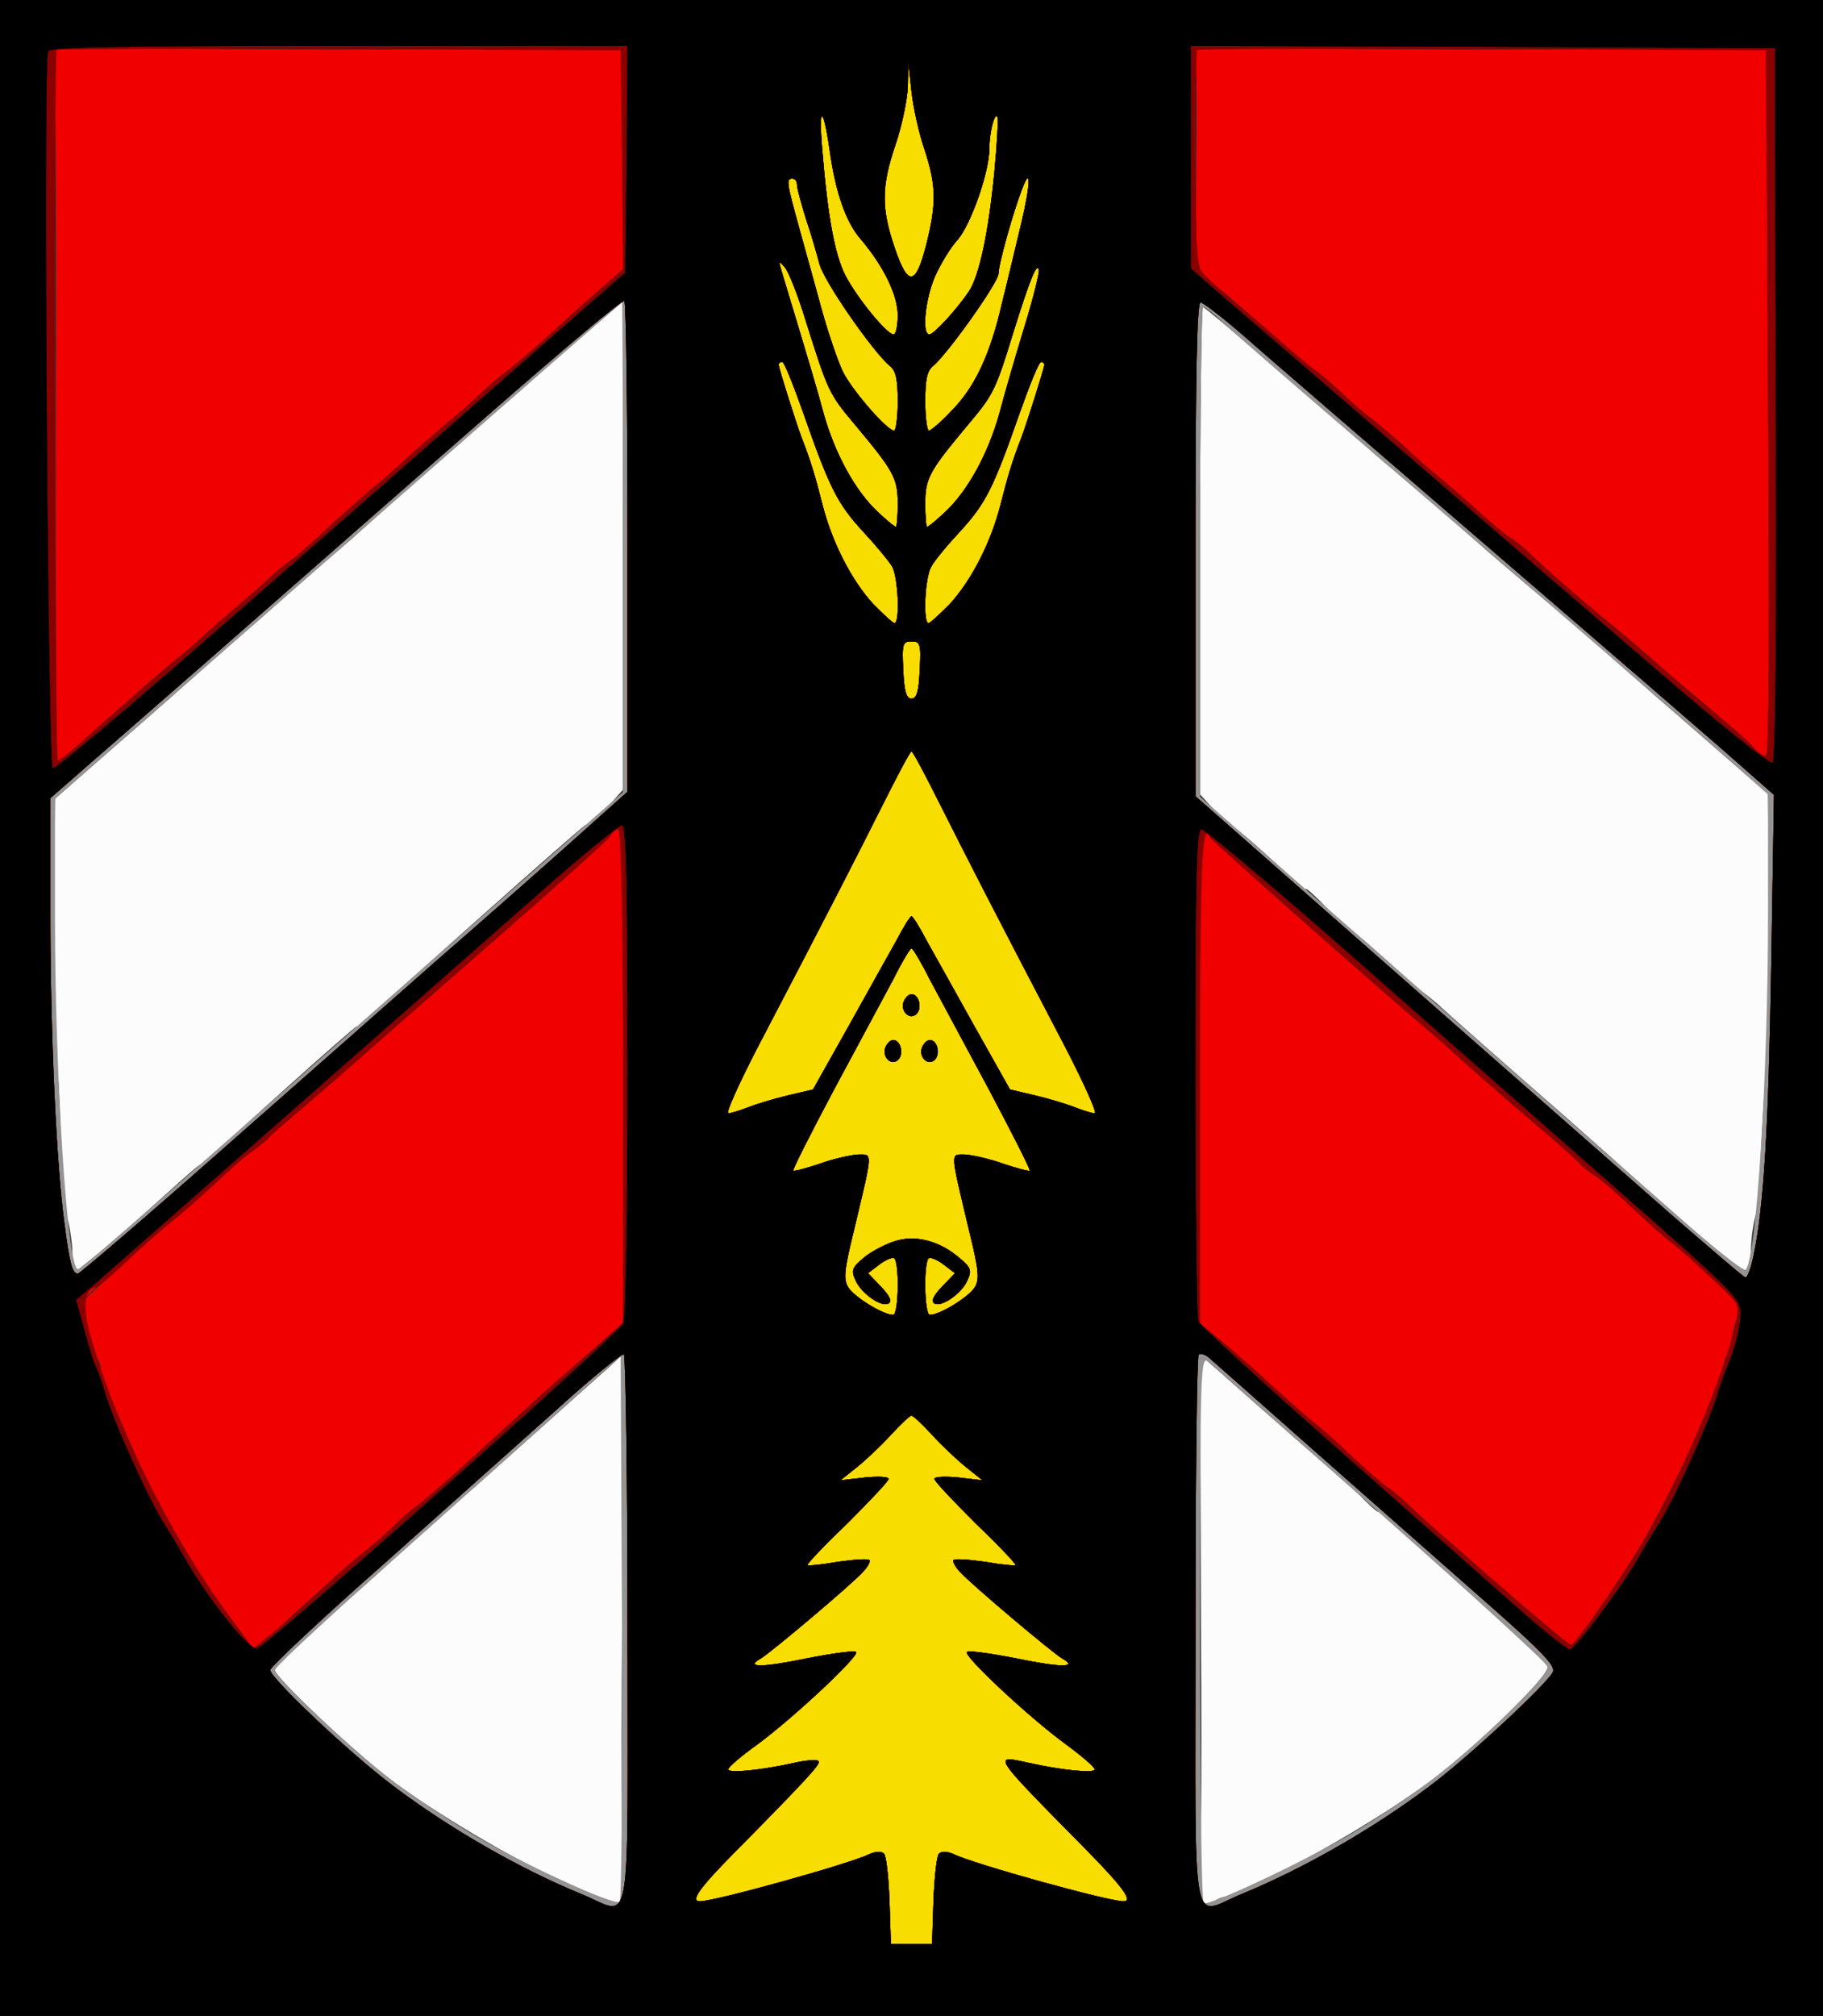 <?xml version="1.0" encoding="UTF-8"?>
<!DOCTYPE svg  PUBLIC '-//W3C//DTD SVG 1.1//EN'  'http://www.w3.org/Graphics/SVG/1.1/DTD/svg11.dtd'>
<svg version="1.1" viewBox="0 0 199 220" xmlns="http://www.w3.org/2000/svg">
<rect x="0" y="0" width="199" height="220" fill="#333333" stroke="none"/>
<g transform="scale(1.25)">
<g transform="translate(0 176) scale(.04 -.04)" fill="#fcfcfc">
<path d="m0 2200v-2200h1990 1990v2200 2200h-1990-1990v-2200zm1368 1853-3-248-290-254c-159-140-438-384-620-543-181-158-334-287-340-285-10 4-21 1538-10 1565 3 9 140 12 635 12h630l-2-247zm2509-535c2-506-1-779-7-783s-119 87-252 202c-133 114-391 336-573 493s-357 307-388 334l-57 50v243 243l638-2 637-3 2-777zm-1858 554c25-77 26-116 3-207-23-90-40-91-69-5-29 85-29 133 2 224 14 41 26 98 27 128l1 53 7-65c4-36 17-94 29-128zm-208 2c13-94 36-160 69-197 49-58 80-121 80-165 0-23-4-42-9-42-15 0-81 81-106 130-23 46-38 129-50 275-8 96 2 95 16-1zm360-49c-13-134-33-226-55-260-25-38-77-95-87-95-17 0-9 77 12 126 12 27 34 64 50 81 29 34 69 148 69 199 0 35 11 77 17 70 3-3 0-57-6-121zm-431-28c0-8 9-40 19-73 11-32 24-77 30-100 10-38 116-191 154-223 13-10 17-30 17-77 0-35-4-64-8-64-15 0-90 86-111 127-11 22-31 81-45 130-13 48-36 130-50 181-29 105-30 112-16 112 6 0 10-6 10-13zm490-83c-12-49-30-127-42-174-26-114-60-186-111-237-22-24-45-43-49-43s-8 29-8 64c0 47 4 67 17 77 33 28 143 183 143 202 0 20 32 135 52 186 19 50 18 10-2-75zm-470-217c47-149 50-157 105-222 86-103 95-118 95-174 0-28-2-51-4-51-3 0-21 15-40 33-49 46-93 126-118 215-11 42-37 129-56 192s-37 122-39 130c-3 10 0 9 10-3 9-10 30-64 47-120zm477-9c-19-62-44-148-55-190-25-89-69-169-118-215-19-18-37-33-40-33-2 0-4 23-4 51 0 56 9 71 95 174 54 64 59 74 99 205 35 111 49 146 54 132 2-6-12-62-31-124zm-867-482v-532l-42-39-43-40 38 40 37 41v533 533l-72-62-73-62 70 65c38 36 73 63 77 61 4-3 8-245 8-538zm1363 445c102-89 205-184 158-145-14 11-79 66-143 122s-119 102-122 102-6-239-6-532v-532l33-36 32-35-37 34-38 35v538c0 379 3 538 11 538 6 0 56-40 112-89zm-1523-35c0-2-35-34-77-71l-78-67 75 71c74 70 80 75 80 67zm544-118c57-163 74-197 130-258 28-30 57-65 64-77 13-24 17-123 5-123-4 0-24 19-46 41-48 52-91 136-112 220-15 59-25 93-45 144-12 32-50 152-50 159 0 3 3 6 8 6 4 0 24-50 46-112zm526 106c0-7-38-127-50-159-20-51-30-85-45-144-21-84-64-168-112-220-22-22-42-41-46-41-12 0-8 99 6 123 6 12 35 47 63 77 56 61 73 95 130 258 22 62 42 112 47 112 4 0 7-3 7-6zm-1230-128c0-2-35-34-77-71l-78-67 75 71c74 70 80 75 80 67zm2010-113c0-7-118 96-127 111-4 6 23-15 60-48 37-32 67-61 67-63zm366-314c3-6-75 59-175 145-99 87-181 159-181 162 0 7 347-293 356-307zm-2536 287c0-2-55-52-122-112-68-59-112-95-98-81 24 26 212 196 218 197 1 0 2-2 2-4zm-250-220c0-2-35-34-77-71l-78-67 75 71c74 70 80 75 80 67zm3043-285 187-163-2-292-3-291-2 291-3 291-210 183c-116 100-210 185-210 188s12-6 28-19c15-14 111-99 215-188zm-1675 107c-2-48-7-63-18-63s-16 15-18 63c-3 57-1 62 18 62s21-5 18-62zm-1528 38c0-3-81-76-180-162l-180-157-3-286-2-286-3 286-2 287 183 160c185 164 187 165 187 158zm1576-339c58-115 103-204 273-529 39-76 67-138 61-138s-25 6-43 13-57 19-87 26l-55 13-77 137c-42 75-89 160-105 188-15 29-30 53-33 53s-18-24-33-53c-16-28-63-113-105-188l-77-137-55-13c-30-7-69-19-87-26s-37-13-43-13 22 62 61 138c170 325 215 414 273 529 34 68 63 123 66 123s32-55 66-123zm-781-46c-3-6-92-86-198-179-248-219-298-261-267-229 25 26 462 415 468 416 2 1 1-3-3-8zm95-527c0-326-4-542-10-553-15-28-779-706-799-709-19-3-109 111-160 201-13 23-31 53-40 67-31 45-114 228-132 291-7 24-16 49-19 54-4 6-15 41-25 79l-19 69 30 25c38 33 772 678 984 865 91 80 171 146 178 146 9 1 12-113 12-535zm1470 399c0-7-138 116-147 131-4 6 28-20 70-58s77-71 77-73zm111-149c172-152 434-382 582-512 246-216 267-237 267-267s-11-76-30-120c-5-11-14-38-21-60-19-63-101-243-130-285-9-14-27-44-40-67-38-67-140-203-152-203-7 0-64 46-128 103-63 56-242 214-396 350-155 137-284 255-287 264-3 8-6 253-6 544 0 427 2 529 13 529 7 0 155-124 328-276zm-56 106c21-22 37-40 34-40s-23 18-44 40-37 40-34 40 23-18 44-40zm192-174c4-6-26 18-65 53-40 35-75 68-79 75-4 6 26-18 65-53 40-35 75-68 79-75zm-1057 16c20-37 78-145 129-240 51-96 91-175 89-177s-28 5-58 15c-30 11-68 19-83 20-33 0-33 10 9-167 21-86 23-105 12-123-13-21-76-60-98-60-12 0-14 116-2 124 4 2 19-4 32-14l25-19-28-29c-19-20-25-32-17-37 15-9 59 21 72 50 10 22 8 28-17 49-44 38-98 52-144 36-21-7-51-23-66-36-25-21-27-27-17-49 13-29 57-59 72-50 8 5 2 17-17 37l-28 29 25 19c13 10 28 16 32 14 12-8 10-124-2-124-22 0-85 39-98 60-11 18-9 37 12 123 42 177 42 167 9 167-15-1-53-9-83-20-30-10-56-17-58-15s38 81 89 177c51 95 109 203 129 240 19 38 37 68 40 68s21-30 40-68zm1388-300c133-117 242-216 242-219s-17 10-37 28c-21 19-147 130-280 247-134 117-243 215-243 219 0 3 17-10 38-28 20-19 146-130 280-247zm-2638 194c0-3-75-71-167-152-93-81-154-133-138-116 27 28 297 270 303 271 1 1 2-1 2-3zm-647-236c3-96 2-129-3-85-8 74-13 251-6 244 2-2 6-74 9-159zm3722-28c-4-68-9-121-12-119-2 3-1 74 4 158 4 85 9 138 11 119s1-90-3-158zm-3415-36c0-9-263-236-273-236-5 0 8 13 29 29s84 70 139 120c101 91 105 94 105 87zm-282-196c0-23-1-22-8 5-4 17-8 46-8 65v35l9-40c4-22 8-51 7-65zm3677 35c-3-31-9-54-12-52-2 3-1 31 2 62 4 31 10 54 12 51 3-3 2-30-2-61zm-24-67c5 1 9-2 9-8 0-19-16-9-85 56l-70 66 69-59c37-32 72-57 77-55zm-2441-789c0-329-3-599-7-599-5 0-7 271-5 602l2 602-27-25c-51-45-237-212-278-248-35-32-37-32-10-4 61 65 309 281 317 277 4-3 8-275 8-605zm1418 467c72-65 132-120 132-123s-57 46-127 108c-71 62-138 122-151 133l-22 20 2-602c2-331 0-602-4-602-10 0-11 1194-1 1203 8 8 1 13 171-137zm-752-39c21-23 55-55 74-70l35-28-52 6c-29 3-53 2-53-3s41-48 90-97c50-48 89-89 87-91s-32 1-66 7c-35 5-66 7-69 4-3-2 3-15 14-26 23-26 201-176 223-189 36-20-2-20-99 0-56 11-105 18-109 14-8-8 136-143 217-202 34-25 62-49 62-54 0-9-71-2-143 14-82 18-85 23 131-196 74-76 96-106 75-106-34 0-329 82-371 103-14 6-26 7-32 1-5-5-10-51-12-103l-3-94h-45-45l-3 94c-2 52-7 98-12 103-6 6-18 5-32-1-42-21-337-103-370-103-22 0 0 30 75 106 163 165 190 195 184 200-3 4-28 2-54-4-72-16-143-23-143-14 0 5 28 29 63 54 80 59 224 194 216 202-4 4-53-3-109-14-97-20-135-20-99 0 22 13 200 163 223 189 11 11 17 24 14 26-3 3-34 1-69-4-34-6-64-9-66-7s37 43 87 91c49 49 90 92 90 97s-24 6-52 3l-53-6 35 28c19 15 53 47 74 70 22 24 42 43 46 43s24-19 46-43zm939-127c21-22 37-40 34-40s-23 18-44 40-37 40-34 40 23-18 44-40zm-1965-3c0-2-19-21-42-42l-43-40 40 43c36 39 45 47 45 39zm2364-349 31-27-100-98c-114-112-221-196-347-272-95-56-257-135-264-128-2 2 30 19 72 38 94 41 264 142 359 213 101 76 258 229 254 248-2 8-84 86-181 172-98 87-178 160-178 162 0 3 73-59 161-138 89-79 176-155 193-170zm-2469 252c-11-12-83-78-162-147-79-70-143-132-143-138 0-16 172-178 255-241 95-71 265-172 359-213 42-19 74-36 72-38-7-7-169 72-264 128-48 29-122 79-165 112-103 78-269 237-265 254 3 12 315 300 327 302 2 1-4-8-14-19zm425-790c8-5 11-10 5-10-5 0-17 5-25 10s-10 10-5 10c6 0 17-5 25-10zm1340 0c-8-5-19-10-25-10-5 0-3 5 5 10s20 10 25 10c6 0 3-5-5-10z"/>
<path d="m1973 2214c-8-21 13-42 28-27 13 13 5 43-11 43-6 0-13-7-17-16z"/>
<path d="m1933 2114c-8-21 13-42 28-27 13 13 5 43-11 43-6 0-13-7-17-16z"/>
<path d="m2013 2114c-8-21 13-42 28-27 13 13 5 43-11 43-6 0-13-7-17-16z"/>
</g>
<g transform="translate(0 176) scale(.04 -.04)" fill="#959494">
<path d="m0 2200v-2200h1990 1990v2200 2200h-1990-1990v-2200zm1368 1853-3-248-290-254c-159-140-438-384-620-543-181-158-334-287-340-285-10 4-21 1538-10 1565 3 9 140 12 635 12h630l-2-247zm2509-535c2-506-1-779-7-783s-119 87-252 202c-133 114-391 336-573 493s-357 307-388 334l-57 50v243 243l638-2 637-3 2-777zm-1858 554c25-77 26-116 3-207-23-90-40-91-69-5-29 85-29 133 2 224 14 41 26 98 27 128l1 53 7-65c4-36 17-94 29-128zm-208 2c13-94 36-160 69-197 49-58 80-121 80-165 0-23-4-42-9-42-15 0-81 81-106 130-23 46-38 129-50 275-8 96 2 95 16-1zm360-49c-13-134-33-226-55-260-25-38-77-95-87-95-17 0-9 77 12 126 12 27 34 64 50 81 29 34 69 148 69 199 0 35 11 77 17 70 3-3 0-57-6-121zm-431-28c0-8 9-40 19-73 11-32 24-77 30-100 10-38 116-191 154-223 13-10 17-30 17-77 0-35-4-64-8-64-15 0-90 86-111 127-11 22-31 81-45 130-13 48-36 130-50 181-29 105-30 112-16 112 6 0 10-6 10-13zm490-83c-12-49-30-127-42-174-26-114-60-186-111-237-22-24-45-43-49-43s-8 29-8 64c0 47 4 67 17 77 33 28 143 183 143 202 0 20 32 135 52 186 19 50 18 10-2-75zm-470-217c47-149 50-157 105-222 86-103 95-118 95-174 0-28-2-51-4-51-3 0-21 15-40 33-49 46-93 126-118 215-11 42-37 129-56 192s-37 122-39 130c-3 10 0 9 10-3 9-10 30-64 47-120zm477-9c-19-62-44-148-55-190-25-89-69-169-118-215-19-18-37-33-40-33-2 0-4 23-4 51 0 56 9 71 95 174 54 64 59 74 99 205 35 111 49 146 54 132 2-6-12-62-31-124zm-877-483v-534l-208-183c-115-101-318-280-452-398-443-391-523-460-530-460-23 0-50 419-50 771v255l618 542c339 298 618 541 620 542 1 0 2-241 2-535zm1310 491c19-18 181-159 360-312 304-260 623-535 768-663l62-55v-260c0-351-25-752-49-778-3-3-58 39-122 95s-330 290-592 520l-477 418v535c0 294 3 534 7 534s23-15 43-34zm-916-198c57-163 74-197 130-258 28-30 57-65 64-77 13-24 17-123 5-123-4 0-24 19-46 41-48 52-91 136-112 220-15 59-25 93-45 144-12 32-50 152-50 159 0 3 3 6 8 6 4 0 24-50 46-112zm526 106c0-7-38-127-50-159-20-51-30-85-45-144-21-84-64-168-112-220-22-22-42-41-46-41-12 0-8 99 6 123 6 12 35 47 63 77 56 61 73 95 130 258 22 62 42 112 47 112 4 0 7-3 7-6zm-272-666c-2-48-7-63-18-63s-16 15-18 63c-3 57-1 62 18 62s21-5 18-62zm48-301c58-115 103-204 273-529 39-76 67-138 61-138s-25 6-43 13-57 19-87 26l-55 13-77 137c-42 75-89 160-105 188-15 29-30 53-33 53s-18-24-33-53c-16-28-63-113-105-188l-77-137-55-13c-30-7-69-19-87-26s-37-13-43-13 22 62 61 138c170 325 215 414 273 529 34 68 63 123 66 123s32-55 66-123zm-686-573c0-326-4-542-10-553-15-28-779-706-799-709-19-3-109 111-160 201-13 23-31 53-40 67-31 45-114 228-132 291-7 24-16 49-19 54-4 6-15 41-25 79l-19 69 30 25c38 33 772 678 984 865 91 80 171 146 178 146 9 1 12-113 12-535zm1581 250c172-152 434-382 582-512 246-216 267-237 267-267s-11-76-30-120c-5-11-14-38-21-60-19-63-101-243-130-285-9-14-27-44-40-67-38-67-140-203-152-203-7 0-64 46-128 103-63 56-242 214-396 350-155 137-284 255-287 264-3 8-6 253-6 544 0 427 2 529 13 529 7 0 155-124 328-276zm-921-52c20-37 78-145 129-240 51-96 91-175 89-177s-28 5-58 15c-30 11-68 19-83 20-33 0-33 10 9-167 21-86 23-105 12-123-13-21-76-60-98-60-12 0-14 116-2 124 4 2 19-4 32-14l25-19-28-29c-19-20-25-32-17-37 15-9 59 21 72 50 10 22 8 28-17 49-44 38-98 52-144 36-21-7-51-23-66-36-25-21-27-27-17-49 13-29 57-59 72-50 8 5 2 17-17 37l-28 29 25 19c13 10 28 16 32 14 12-8 10-124-2-124-22 0-85 39-98 60-11 18-9 37 12 123 42 177 42 167 9 167-15-1-53-9-83-20-30-10-56-17-58-15s38 81 89 177c51 95 109 203 129 240 19 38 37 68 40 68s21-30 40-68zm-677-2013c-11-10-220 86-327 151-49 29-123 79-165 110-86 64-261 228-261 245 0 6 111 109 247 230s306 273 377 337l131 118 3-592c1-326-1-595-5-599zm1662 846c198-175 362-325 364-333 4-19-156-175-260-252-42-31-116-81-165-110-98-59-314-161-326-154-5 3-8 273-8 601 0 567 1 595 18 581 9-8 179-158 377-333zm-979 172c21-23 55-55 74-70l35-28-52 6c-29 3-53 2-53-3s41-48 90-97c50-48 89-89 87-91s-32 1-66 7c-35 5-66 7-69 4-3-2 3-15 14-26 23-26 201-176 223-189 36-20-2-20-99 0-56 11-105 18-109 14-8-8 136-143 217-202 34-25 62-49 62-54 0-9-71-2-143 14-82 18-85 23 131-196 74-76 96-106 75-106-34 0-329 82-371 103-14 6-26 7-32 1-5-5-10-51-12-103l-3-94h-45-45l-3 94c-2 52-7 98-12 103-6 6-18 5-32-1-42-21-337-103-370-103-22 0 0 30 75 106 163 165 190 195 184 200-3 4-28 2-54-4-72-16-143-23-143-14 0 5 28 29 63 54 80 59 224 194 216 202-4 4-53-3-109-14-97-20-135-20-99 0 22 13 200 163 223 189 11 11 17 24 14 26-3 3-34 1-69-4-34-6-64-9-66-7s37 43 87 91c49 49 90 92 90 97s-24 6-52 3l-53-6 35 28c19 15 53 47 74 70 22 24 42 43 46 43s24-19 46-43z"/>
<path d="m1973 2214c-8-21 13-42 28-27 13 13 5 43-11 43-6 0-13-7-17-16z"/>
<path d="m1933 2114c-8-21 13-42 28-27 13 13 5 43-11 43-6 0-13-7-17-16z"/>
<path d="m2013 2114c-8-21 13-42 28-27 13 13 5 43-11 43-6 0-13-7-17-16z"/>
</g>
<g transform="translate(0 176) scale(.04 -.04)" fill="#f8dd00">
<path d="m0 2200v-2200h1990 1990v2200 2200h-1990-1990v-2200zm1368 1853-3-248-290-254c-159-140-438-384-620-543-181-158-334-287-340-285-10 4-21 1538-10 1565 3 9 140 12 635 12h630l-2-247zm2509-535c2-506-1-779-7-783s-119 87-252 202c-133 114-391 336-573 493s-357 307-388 334l-57 50v243 243l638-2 637-3 2-777zm-2507-313v-533l-133-119c-73-65-200-177-283-249-82-72-290-256-463-408-172-152-317-276-321-276-12 0-18 22-29 107-18 131-31 415-31 679v252l338 295c185 162 465 408 622 545s288 248 293 245c4-2 7-244 7-538zm1343 464c45-40 222-192 392-339 520-448 546-471 659-569l109-96-6-370c-6-359-16-524-38-633-6-29-14-52-19-50s-75 62-157 133c-400 351-743 653-885 778l-158 139v539c0 373 3 539 11 539 5 0 47-32 92-71zm-1343-1605c0-326-4-542-10-553-15-28-779-706-799-709-19-3-109 111-160 201-13 23-31 53-40 67-31 45-114 228-132 291-7 24-16 49-19 54-4 6-15 41-25 79l-19 69 30 25c38 33 772 678 984 865 91 80 171 146 178 146 9 1 12-113 12-535zm1581 250c172-152 434-382 582-512 246-216 267-237 267-267s-11-76-30-120c-5-11-14-38-21-60-19-63-101-243-130-285-9-14-27-44-40-67-38-67-140-203-152-203-7 0-64 46-128 103-63 56-242 214-396 350-155 137-284 255-287 264-3 8-6 253-6 544 0 427 2 529 13 529 7 0 155-124 328-276zm-1581-1475c0-685 12-619-101-573-134 55-288 143-412 237-93 70-267 234-267 252 0 6 109 109 243 227 133 119 305 272 382 341 76 69 143 123 147 121 4-3 8-275 8-605zm1510 385c124-109 291-257 372-328 118-104 145-133 138-146-15-28-185-186-268-248-123-93-277-181-411-236-113-46-101-112-101 572 0 329 3 602 7 605 3 4 13 1 22-6 9-8 117-103 241-213z"/>
</g>
<g transform="translate(0 176) scale(.04 -.04)" fill="#80720e">
<path d="m0 2200v-2200h1990 1990v2200 2200h-1990-1990v-2200zm1368 1853-3-248-290-254c-159-140-438-384-620-543-181-158-334-287-340-285-10 4-21 1538-10 1565 3 9 140 12 635 12h630l-2-247zm2509-535c2-506-1-779-7-783s-119 87-252 202c-133 114-391 336-573 493s-357 307-388 334l-57 50v243 243l638-2 637-3 2-777zm-1858 554c25-77 26-116 3-207-23-90-40-91-69-5-29 85-29 133 2 224 14 41 26 98 27 128l1 53 7-65c4-36 17-94 29-128zm-208 2c13-94 36-160 69-197 49-58 80-121 80-165 0-23-4-42-9-42-15 0-81 81-106 130-23 46-38 129-50 275-8 96 2 95 16-1zm360-49c-13-134-33-226-55-260-25-38-77-95-87-95-17 0-9 77 12 126 12 27 34 64 50 81 29 34 69 148 69 199 0 35 11 77 17 70 3-3 0-57-6-121zm-431-28c0-8 9-40 19-73 11-32 24-77 30-100 10-38 116-191 154-223 13-10 17-30 17-77 0-35-4-64-8-64-15 0-90 86-111 127-11 22-31 81-45 130-13 48-36 130-50 181-29 105-30 112-16 112 6 0 10-6 10-13zm490-83c-12-49-30-127-42-174-26-114-60-186-111-237-22-24-45-43-49-43s-8 29-8 64c0 47 4 67 17 77 33 28 143 183 143 202 0 20 32 135 52 186 19 50 18 10-2-75zm-470-217c47-149 50-157 105-222 86-103 95-118 95-174 0-28-2-51-4-51-3 0-21 15-40 33-49 46-93 126-118 215-11 42-37 129-56 192s-37 122-39 130c-3 10 0 9 10-3 9-10 30-64 47-120zm477-9c-19-62-44-148-55-190-25-89-69-169-118-215-19-18-37-33-40-33-2 0-4 23-4 51 0 56 9 71 95 174 54 64 59 74 99 205 35 111 49 146 54 132 2-6-12-62-31-124zm-867-483v-533l-133-119c-73-65-200-177-283-249-82-72-290-256-463-408-172-152-317-276-321-276-12 0-18 22-29 107-18 131-31 415-31 679v252l338 295c185 162 465 408 622 545s288 248 293 245c4-2 7-244 7-538zm1343 464c45-40 222-192 392-339 520-448 546-471 659-569l109-96-6-370c-6-359-16-524-38-633-6-29-14-52-19-50s-75 62-157 133c-400 351-743 653-885 778l-158 139v539c0 373 3 539 11 539 5 0 47-32 92-71zm-959-171c57-163 74-197 130-258 28-30 57-65 64-77 13-24 17-123 5-123-4 0-24 19-46 41-48 52-91 136-112 220-15 59-25 93-45 144-12 32-50 152-50 159 0 3 3 6 8 6 4 0 24-50 46-112zm526 106c0-7-38-127-50-159-20-51-30-85-45-144-21-84-64-168-112-220-22-22-42-41-46-41-12 0-8 99 6 123 6 12 35 47 63 77 56 61 73 95 130 258 22 62 42 112 47 112 4 0 7-3 7-6zm-272-666c-2-48-7-63-18-63s-16 15-18 63c-3 57-1 62 18 62s21-5 18-62zm48-301c58-115 103-204 273-529 39-76 67-138 61-138s-25 6-43 13-57 19-87 26l-55 13-77 137c-42 75-89 160-105 188-15 29-30 53-33 53s-18-24-33-53c-16-28-63-113-105-188l-77-137-55-13c-30-7-69-19-87-26s-37-13-43-13 22 62 61 138c170 325 215 414 273 529 34 68 63 123 66 123s32-55 66-123zm-686-573c0-326-4-542-10-553-15-28-779-706-799-709-19-3-109 111-160 201-13 23-31 53-40 67-31 45-114 228-132 291-7 24-16 49-19 54-4 6-15 41-25 79l-19 69 30 25c38 33 772 678 984 865 91 80 171 146 178 146 9 1 12-113 12-535zm1581 250c172-152 434-382 582-512 246-216 267-237 267-267s-11-76-30-120c-5-11-14-38-21-60-19-63-101-243-130-285-9-14-27-44-40-67-38-67-140-203-152-203-7 0-64 46-128 103-63 56-242 214-396 350-155 137-284 255-287 264-3 8-6 253-6 544 0 427 2 529 13 529 7 0 155-124 328-276zm-921-52c20-37 78-145 129-240 51-96 91-175 89-177s-28 5-58 15c-30 11-68 19-83 20-33 0-33 10 9-167 21-86 23-105 12-123-13-21-76-60-98-60-12 0-14 116-2 124 4 2 19-4 32-14l25-19-28-29c-19-20-25-32-17-37 15-9 59 21 72 50 10 22 8 28-17 49-44 38-98 52-144 36-21-7-51-23-66-36-25-21-27-27-17-49 13-29 57-59 72-50 8 5 2 17-17 37l-28 29 25 19c13 10 28 16 32 14 12-8 10-124-2-124-22 0-85 39-98 60-11 18-9 37 12 123 42 177 42 167 9 167-15-1-53-9-83-20-30-10-56-17-58-15s38 81 89 177c51 95 109 203 129 240 19 38 37 68 40 68s21-30 40-68zm-660-1423c0-685 12-619-101-573-134 55-288 143-412 237-93 70-267 234-267 252 0 6 109 109 243 227 133 119 305 272 382 341 76 69 143 123 147 121 4-3 8-275 8-605zm1510 385c124-109 291-257 372-328 118-104 145-133 138-146-15-28-185-186-268-248-123-93-277-181-411-236-113-46-101-112-101 572 0 329 3 602 7 605 3 4 13 1 22-6 9-8 117-103 241-213zm-844 43c21-23 55-55 74-70l35-28-52 6c-29 3-53 2-53-3s41-48 90-97c50-48 89-89 87-91s-32 1-66 7c-35 5-66 7-69 4-3-2 3-15 14-26 23-26 201-176 223-189 36-20-2-20-99 0-56 11-105 18-109 14-8-8 136-143 217-202 34-25 62-49 62-54 0-9-71-2-143 14-82 18-85 23 131-196 74-76 96-106 75-106-34 0-329 82-371 103-14 6-26 7-32 1-5-5-10-51-12-103l-3-94h-45-45l-3 94c-2 52-7 98-12 103-6 6-18 5-32-1-42-21-337-103-370-103-22 0 0 30 75 106 163 165 190 195 184 200-3 4-28 2-54-4-72-16-143-23-143-14 0 5 28 29 63 54 80 59 224 194 216 202-4 4-53-3-109-14-97-20-135-20-99 0 22 13 200 163 223 189 11 11 17 24 14 26-3 3-34 1-69-4-34-6-64-9-66-7s37 43 87 91c49 49 90 92 90 97s-24 6-52 3l-53-6 35 28c19 15 53 47 74 70 22 24 42 43 46 43s24-19 46-43z"/>
<path d="m1973 2214c-8-21 13-42 28-27 13 13 5 43-11 43-6 0-13-7-17-16z"/>
<path d="m1933 2114c-8-21 13-42 28-27 13 13 5 43-11 43-6 0-13-7-17-16z"/>
<path d="m2013 2114c-8-21 13-42 28-27 13 13 5 43-11 43-6 0-13-7-17-16z"/>
</g>
<g transform="translate(0 176) scale(.04 -.04)" fill="#f10000">
<path d="m0 2200v-2200h1990 1990v2200 2200h-1990-1990v-2200zm122 1320c-1-429 1-780 4-780 4 0 26 17 49 38 23 20 74 66 113 100 39 35 84 73 99 85 16 12 37 31 49 42 11 11 45 40 74 65s63 54 74 65c12 11 31 28 44 37 13 8 49 40 80 69 32 30 78 70 102 91 25 20 61 51 80 70 20 18 56 49 80 70 25 20 61 51 80 70 20 19 45 40 56 48 12 8 54 44 94 80 39 36 92 83 116 104l45 39-3 244c-2 133 0 243 5 243 4 0 6-111 5-247l-3-248-290-254c-159-140-438-384-620-543-181-158-334-287-340-285-10 4-21 1538-10 1565 2 6 8 12 12 12s7-351 5-780zm915 773c-163-2-431-2-595 0-163 1-29 2 298 2s461-1 297-2zm1575-229c-2-208-1-240 14-263l17-26-21 19c-21 19-22 26-22 263 0 133 3 243 8 243 4 0 6-106 4-236zm926 229c-163-2-433-2-600 0-167 1-33 2 297 2s466-1 303-2zm339-776c2-503-1-778-7-782s-106 76-223 177-387 333-599 516c-213 183-390 338-394 345-8 12 5 1 136-113 34-30 72-62 84-70 11-8 36-29 56-48 19-19 51-46 70-60 19-15 50-42 70-60 19-19 55-50 80-70 25-21 64-55 88-77s51-44 60-49 26-19 38-30c39-38 110-100 154-136 43-35 121-101 130-110 3-3 34-30 70-60 110-93 123-104 139-122 8-10 20-18 26-18 7 0 8 248 5 775-3 514-2 774 5 772 7-3 11-273 12-780zm-1858 555c25-77 26-116 3-207-23-90-40-91-69-5-29 85-29 133 2 224 14 41 26 98 27 128l1 53 7-65c4-36 17-94 29-128zm-208 2c13-94 36-160 69-197 49-58 80-121 80-165 0-23-4-42-9-42-15 0-81 81-106 130-23 46-38 129-50 275-8 96 2 95 16-1zm360-49c-13-134-33-226-55-260-25-38-77-95-87-95-17 0-9 77 12 126 12 27 34 64 50 81 29 34 69 148 69 199 0 35 11 77 17 70 3-3 0-57-6-121zm-431-28c0-8 9-40 19-73 11-32 24-77 30-100 10-38 116-191 154-223 13-10 17-30 17-77 0-35-4-64-8-64-15 0-90 86-111 127-11 22-31 81-45 130-13 48-36 130-50 181-29 105-30 112-16 112 6 0 10-6 10-13zm490-83c-12-49-30-127-42-174-26-114-60-186-111-237-22-24-45-43-49-43s-8 29-8 64c0 47 4 67 17 77 33 28 143 183 143 202 0 20 32 135 52 186 19 50 18 10-2-75zm-470-217c47-149 50-157 105-222 86-103 95-118 95-174 0-28-2-51-4-51-3 0-21 15-40 33-49 46-93 126-118 215-11 42-37 129-56 192s-37 122-39 130c-3 10 0 9 10-3 9-10 30-64 47-120zm477-9c-19-62-44-148-55-190-25-89-69-169-118-215-19-18-37-33-40-33-2 0-4 23-4 51 0 56 9 71 95 174 54 64 59 74 99 205 35 111 49 146 54 132 2-6-12-62-31-124zm-867-483v-533l-133-119c-73-65-200-177-283-249-82-72-290-256-463-408-172-152-317-276-321-276-12 0-18 22-29 107-18 131-31 415-31 679v252l338 295c185 162 465 408 622 545s288 248 293 245c4-2 7-244 7-538zm1343 464c45-40 222-192 392-339 520-448 546-471 659-569l109-96-6-370c-6-359-16-524-38-633-6-29-14-52-19-50s-75 62-157 133c-400 351-743 653-885 778l-158 139v539c0 373 3 539 11 539 5 0 47-32 92-71zm-959-171c57-163 74-197 130-258 28-30 57-65 64-77 13-24 17-123 5-123-4 0-24 19-46 41-48 52-91 136-112 220-15 59-25 93-45 144-12 32-50 152-50 159 0 3 3 6 8 6 4 0 24-50 46-112zm526 106c0-7-38-127-50-159-20-51-30-85-45-144-21-84-64-168-112-220-22-22-42-41-46-41-12 0-8 99 6 123 6 12 35 47 63 77 56 61 73 95 130 258 22 62 42 112 47 112 4 0 7-3 7-6zm-272-666c-2-48-7-63-18-63s-16 15-18 63c-3 57-1 62 18 62s21-5 18-62zm48-301c58-115 103-204 273-529 39-76 67-138 61-138s-25 6-43 13-57 19-87 26l-55 13-77 137c-42 75-89 160-105 188-15 29-30 53-33 53s-18-24-33-53c-16-28-63-113-105-188l-77-137-55-13c-30-7-69-19-87-26s-37-13-43-13 22 62 61 138c170 325 215 414 273 529 34 68 63 123 66 123s32-55 66-123zm-688-579-3-543-2 538c-2 327-7 537-13 537-5 0-13-6-17-14s-125-116-268-241-289-253-325-285c-36-31-81-70-100-86s-42-36-50-44c-8-9-25-23-38-32-13-8-49-40-80-69-32-30-73-66-92-81s-64-54-100-87-73-67-83-76c-13-11-17-24-13-38 4-12 9-35 11-52 4-24 2-22-9 10-8 22-15 47-15 55-1 8 191 184 426 390 234 206 499 439 587 517 89 78 167 142 174 142 9 1 11-113 10-541zm1583 256c172-152 434-382 582-512 147-129 267-239 267-244s-28 18-63 52c-35 33-74 68-88 78-13 9-52 44-87 77s-71 64-80 69-24 17-32 25c-16 17-54 50-155 136-32 28-82 71-109 96-28 25-64 57-81 71-114 97-461 404-463 410-18 41-22-56-25-524l-2-533-3 538c-2 435 0 537 11 537 7 0 155-124 328-276zm-921-52c20-37 78-145 129-240 51-96 91-175 89-177s-28 5-58 15c-30 11-68 19-83 20-33 0-33 10 9-167 21-86 23-105 12-123-13-21-76-60-98-60-12 0-14 116-2 124 4 2 19-4 32-14l25-19-28-29c-19-20-25-32-17-37 15-9 59 21 72 50 10 22 8 28-17 49-44 38-98 52-144 36-21-7-51-23-66-36-25-21-27-27-17-49 13-29 57-59 72-50 8 5 2 17-17 37l-28 29 25 19c13 10 28 16 32 14 12-8 10-124-2-124-22 0-85 39-98 60-11 18-9 37 12 123 42 177 42 167 9 167-15-1-53-9-83-20-30-10-56-17-58-15s38 81 89 177c51 95 109 203 129 240 19 38 37 68 40 68s21-30 40-68zm1765-772c-4-17-9-29-12-26-3 2-2 19 2 36s9 29 12 26c3-2 2-19-2-36zm-2439 11c-11-16-777-696-789-699-7-2 4 11 23 28 19 18 69 63 110 100 42 38 89 79 105 91 17 13 41 35 55 49s35 33 47 41 58 48 104 89c168 154 195 178 228 206 18 16 52 46 75 66 42 38 51 45 42 29zm1413-118c37-34 80-72 96-85 17-13 56-47 87-77 31-29 67-61 80-69 13-9 37-30 54-47 18-16 47-43 67-60 19-16 59-51 88-77 129-112 184-158 189-158 9 1 92 120 144 204 52 86 124 232 162 331 25 65 33 63 10-2-25-72-101-236-127-273-9-14-27-44-40-67-38-67-140-203-152-203-7 0-64 46-128 103-63 56-242 214-397 351s-282 251-282 253c0 6 75-56 149-124zm-2549 34c0-5-4-5-10-2-5 3-10 14-10 23 0 15 2 15 10 2 5-8 10-19 10-23zm1150-578c0-685 12-619-101-573-134 55-288 143-412 237-93 70-267 234-267 252 0 6 109 109 243 227 133 119 305 272 382 341 76 69 143 123 147 121 4-3 8-275 8-605zm1510 385c124-109 291-257 372-328 118-104 145-133 138-146-15-28-185-186-268-248-123-93-277-181-411-236-113-46-101-112-101 572 0 329 3 602 7 605 3 4 13 1 22-6 9-8 117-103 241-213zm896 200c-4-9-9-15-11-12-3 3-3 13 1 22s9 15 11 12c3-3 3-13-1-22zm-3468-227c48-102 128-239 187-317 45-60 65-92 47-75s-120 158-134 185c-7 14-24 43-38 65-51 78-151 305-150 339 1 6 11-16 24-49s42-99 64-148zm1728 70c21-23 55-55 74-70l35-28-52 6c-29 3-53 2-53-3s41-48 90-97c50-48 89-89 87-91s-32 1-66 7c-35 5-66 7-69 4-3-2 3-15 14-26 23-26 201-176 223-189 36-20-2-20-99 0-56 11-105 18-109 14-8-8 136-143 217-202 34-25 62-49 62-54 0-9-71-2-143 14-82 18-85 23 131-196 74-76 96-106 75-106-34 0-329 82-371 103-14 6-26 7-32 1-5-5-10-51-12-103l-3-94h-45-45l-3 94c-2 52-7 98-12 103-6 6-18 5-32-1-42-21-337-103-370-103-22 0 0 30 75 106 163 165 190 195 184 200-3 4-28 2-54-4-72-16-143-23-143-14 0 5 28 29 63 54 80 59 224 194 216 202-4 4-53-3-109-14-97-20-135-20-99 0 22 13 200 163 223 189 11 11 17 24 14 26-3 3-34 1-69-4-34-6-64-9-66-7s37 43 87 91c49 49 90 92 90 97s-24 6-52 3l-53-6 35 28c19 15 53 47 74 70 22 24 42 43 46 43s24-19 46-43z"/>
<path d="m1973 2214c-8-21 13-42 28-27 13 13 5 43-11 43-6 0-13-7-17-16z"/>
<path d="m1933 2114c-8-21 13-42 28-27 13 13 5 43-11 43-6 0-13-7-17-16z"/>
<path d="m2013 2114c-8-21 13-42 28-27 13 13 5 43-11 43-6 0-13-7-17-16z"/>
</g>
<g transform="translate(0 176) scale(.04 -.04)" fill="#800">
<path d="m0 2200v-2200h1990 1990v2200 2200h-1990-1990v-2200zm1358 1852 2-239-44-39c-24-21-77-68-116-104-40-36-82-72-94-80-11-8-36-29-56-48-19-19-55-50-80-70-24-21-60-52-80-70-19-19-55-50-80-70-24-21-70-61-102-91-31-29-67-61-80-69-13-9-32-26-44-37-11-11-45-40-74-65s-63-54-74-65c-12-11-33-30-49-42-15-12-60-50-99-85-39-34-90-80-113-100-23-21-45-38-49-38-7 0-9 1544-2 1551 2 2 280 3 618 2l613-3 3-238zm2502-532c3-524 2-770-5-770-6 0-18 8-26 18-16 18-29 29-139 122-36 30-67 57-70 60-9 9-87 75-130 110-44 36-115 98-154 136-12 11-29 25-38 30s-36 27-60 49-63 56-88 77c-25 20-61 51-80 70-20 18-51 45-70 60-19 14-51 41-70 60-20 19-45 40-56 48-12 8-48 38-80 67-33 28-81 70-109 93-27 23-56 49-62 58-10 12-13 77-13 247 0 128 2 234 4 236s283 3 623 2l618-3 5-770zm-1841 552c25-77 26-116 3-207-23-90-40-91-69-5-29 85-29 133 2 224 14 41 26 98 27 128l1 53 7-65c4-36 17-94 29-128zm-208 2c13-94 36-160 69-197 49-58 80-121 80-165 0-23-4-42-9-42-15 0-81 81-106 130-23 46-38 129-50 275-8 96 2 95 16-1zm360-49c-13-134-33-226-55-260-25-38-77-95-87-95-17 0-9 77 12 126 12 27 34 64 50 81 29 34 69 148 69 199 0 35 11 77 17 70 3-3 0-57-6-121zm-431-28c0-8 9-40 19-73 11-32 24-77 30-100 10-38 116-191 154-223 13-10 17-30 17-77 0-35-4-64-8-64-15 0-90 86-111 127-11 22-31 81-45 130-13 48-36 130-50 181-29 105-30 112-16 112 6 0 10-6 10-13zm490-83c-12-49-30-127-42-174-26-114-60-186-111-237-22-24-45-43-49-43s-8 29-8 64c0 47 4 67 17 77 33 28 143 183 143 202 0 20 32 135 52 186 19 50 18 10-2-75zm-470-217c47-149 50-157 105-222 86-103 95-118 95-174 0-28-2-51-4-51-3 0-21 15-40 33-49 46-93 126-118 215-11 42-37 129-56 192s-37 122-39 130c-3 10 0 9 10-3 9-10 30-64 47-120zm477-9c-19-62-44-148-55-190-25-89-69-169-118-215-19-18-37-33-40-33-2 0-4 23-4 51 0 56 9 71 95 174 54 64 59 74 99 205 35 111 49 146 54 132 2-6-12-62-31-124zm-867-483v-533l-133-119c-73-65-200-177-283-249-82-72-290-256-463-408-172-152-317-276-321-276-12 0-18 22-29 107-18 131-31 415-31 679v252l338 295c185 162 465 408 622 545s288 248 293 245c4-2 7-244 7-538zm1343 464c45-40 222-192 392-339 520-448 546-471 659-569l109-96-6-370c-6-359-16-524-38-633-6-29-14-52-19-50s-75 62-157 133c-400 351-743 653-885 778l-158 139v539c0 373 3 539 11 539 5 0 47-32 92-71zm-959-171c57-163 74-197 130-258 28-30 57-65 64-77 13-24 17-123 5-123-4 0-24 19-46 41-48 52-91 136-112 220-15 59-25 93-45 144-12 32-50 152-50 159 0 3 3 6 8 6 4 0 24-50 46-112zm526 106c0-7-38-127-50-159-20-51-30-85-45-144-21-84-64-168-112-220-22-22-42-41-46-41-12 0-8 99 6 123 6 12 35 47 63 77 56 61 73 95 130 258 22 62 42 112 47 112 4 0 7-3 7-6zm-272-666c-2-48-7-63-18-63s-16 15-18 63c-3 57-1 62 18 62s21-5 18-62zm48-301c58-115 103-204 273-529 39-76 67-138 61-138s-25 6-43 13-57 19-87 26l-55 13-77 137c-42 75-89 160-105 188-15 29-30 53-33 53s-18-24-33-53c-16-28-63-113-105-188l-77-137-55-13c-30-7-69-19-87-26s-37-13-43-13 22 62 61 138c170 325 215 414 273 529 34 68 63 123 66 123s32-55 66-123zm-696-586v-538l-47-43c-27-23-61-53-78-67-29-25-55-49-224-203-46-41-92-81-104-89s-33-27-47-41-45-41-70-61-66-56-91-80-68-63-96-86l-50-41-49 66c-131 175-258 434-310 630-14 52-7 92 15 92 5 0 37 27 72 61 35 33 80 72 99 87s60 51 92 81c31 29 67 61 80 69 13 9 30 23 38 32 8 8 31 28 50 44s64 55 100 86c36 32 182 160 325 285s264 233 268 241 12 14 17 14c6 0 10-205 10-539zm1282 521c2-6 349-313 463-410 17-14 53-46 81-71 27-25 77-68 109-96 101-86 139-119 155-136 8-8 23-20 32-25s45-36 80-69 73-67 84-75c25-18 124-109 141-130 9-12 8-27-2-65-35-134-127-342-211-481-52-84-135-203-144-204-5 0-60 46-189 158-29 26-69 61-88 77-20 17-49 44-67 60-17 17-41 38-54 47-13 8-49 40-80 69-31 30-70 64-87 77-16 13-59 51-96 85s-86 77-108 95l-41 33v535c0 472 4 568 22 526zm-612-310c20-37 78-145 129-240 51-96 91-175 89-177s-28 5-58 15c-30 11-68 19-83 20-33 0-33 10 9-167 21-86 23-105 12-123-13-21-76-60-98-60-12 0-14 116-2 124 4 2 19-4 32-14l25-19-28-29c-19-20-25-32-17-37 15-9 59 21 72 50 10 22 8 28-17 49-44 38-98 52-144 36-21-7-51-23-66-36-25-21-27-27-17-49 13-29 57-59 72-50 8 5 2 17-17 37l-28 29 25 19c13 10 28 16 32 14 12-8 10-124-2-124-22 0-85 39-98 60-11 18-9 37 12 123 42 177 42 167 9 167-15-1-53-9-83-20-30-10-56-17-58-15s38 81 89 177c51 95 109 203 129 240 19 38 37 68 40 68s21-30 40-68zm-660-1423c0-685 12-619-101-573-134 55-288 143-412 237-93 70-267 234-267 252 0 6 109 109 243 227 133 119 305 272 382 341 76 69 143 123 147 121 4-3 8-275 8-605zm1510 385c124-109 291-257 372-328 118-104 145-133 138-146-15-28-185-186-268-248-123-93-277-181-411-236-113-46-101-112-101 572 0 329 3 602 7 605 3 4 13 1 22-6 9-8 117-103 241-213zm-844 43c21-23 55-55 74-70l35-28-52 6c-29 3-53 2-53-3s41-48 90-97c50-48 89-89 87-91s-32 1-66 7c-35 5-66 7-69 4-3-2 3-15 14-26 23-26 201-176 223-189 36-20-2-20-99 0-56 11-105 18-109 14-8-8 136-143 217-202 34-25 62-49 62-54 0-9-71-2-143 14-82 18-85 23 131-196 74-76 96-106 75-106-34 0-329 82-371 103-14 6-26 7-32 1-5-5-10-51-12-103l-3-94h-45-45l-3 94c-2 52-7 98-12 103-6 6-18 5-32-1-42-21-337-103-370-103-22 0 0 30 75 106 163 165 190 195 184 200-3 4-28 2-54-4-72-16-143-23-143-14 0 5 28 29 63 54 80 59 224 194 216 202-4 4-53-3-109-14-97-20-135-20-99 0 22 13 200 163 223 189 11 11 17 24 14 26-3 3-34 1-69-4-34-6-64-9-66-7s37 43 87 91c49 49 90 92 90 97s-24 6-52 3l-53-6 35 28c19 15 53 47 74 70 22 24 42 43 46 43s24-19 46-43z"/>
<path d="m1973 2214c-8-21 13-42 28-27 13 13 5 43-11 43-6 0-13-7-17-16z"/>
<path d="m1933 2114c-8-21 13-42 28-27 13 13 5 43-11 43-6 0-13-7-17-16z"/>
<path d="m2013 2114c-8-21 13-42 28-27 13 13 5 43-11 43-6 0-13-7-17-16z"/>
</g>
<g transform="translate(0 176) scale(.04 -.04)" fill="#0d0905">
<path d="m0 2200v-2200h1990 1990v2200 2200h-1990-1990v-2200zm1368 1853-3-248-290-254c-159-140-438-384-620-543-181-158-334-287-340-285-10 4-21 1538-10 1565 3 9 140 12 635 12h630l-2-247zm2509-535c2-506-1-779-7-783s-119 87-252 202c-133 114-391 336-573 493s-357 307-388 334l-57 50v243 243l638-2 637-3 2-777zm-1858 554c25-77 26-116 3-207-23-90-40-91-69-5-29 85-29 133 2 224 14 41 26 98 27 128l1 53 7-65c4-36 17-94 29-128zm-208 2c13-94 36-160 69-197 49-58 80-121 80-165 0-23-4-42-9-42-15 0-81 81-106 130-23 46-38 129-50 275-8 96 2 95 16-1zm360-49c-13-134-33-226-55-260-25-38-77-95-87-95-17 0-9 77 12 126 12 27 34 64 50 81 29 34 69 148 69 199 0 35 11 77 17 70 3-3 0-57-6-121zm-431-28c0-8 9-40 19-73 11-32 24-77 30-100 10-38 116-191 154-223 13-10 17-30 17-77 0-35-4-64-8-64-15 0-90 86-111 127-11 22-31 81-45 130-13 48-36 130-50 181-29 105-30 112-16 112 6 0 10-6 10-13zm490-83c-12-49-30-127-42-174-26-114-60-186-111-237-22-24-45-43-49-43s-8 29-8 64c0 47 4 67 17 77 33 28 143 183 143 202 0 20 32 135 52 186 19 50 18 10-2-75zm-470-217c47-149 50-157 105-222 86-103 95-118 95-174 0-28-2-51-4-51-3 0-21 15-40 33-49 46-93 126-118 215-11 42-37 129-56 192s-37 122-39 130c-3 10 0 9 10-3 9-10 30-64 47-120zm477-9c-19-62-44-148-55-190-25-89-69-169-118-215-19-18-37-33-40-33-2 0-4 23-4 51 0 56 9 71 95 174 54 64 59 74 99 205 35 111 49 146 54 132 2-6-12-62-31-124zm-867-483v-533l-133-119c-73-65-200-177-283-249-82-72-290-256-463-408-172-152-317-276-321-276-12 0-18 22-29 107-18 131-31 415-31 679v252l338 295c185 162 465 408 622 545s288 248 293 245c4-2 7-244 7-538zm1343 464c45-40 222-192 392-339 520-448 546-471 659-569l109-96-6-370c-6-359-16-524-38-633-6-29-14-52-19-50s-75 62-157 133c-400 351-743 653-885 778l-158 139v539c0 373 3 539 11 539 5 0 47-32 92-71zm-959-171c57-163 74-197 130-258 28-30 57-65 64-77 13-24 17-123 5-123-4 0-24 19-46 41-48 52-91 136-112 220-15 59-25 93-45 144-12 32-50 152-50 159 0 3 3 6 8 6 4 0 24-50 46-112zm526 106c0-7-38-127-50-159-20-51-30-85-45-144-21-84-64-168-112-220-22-22-42-41-46-41-12 0-8 99 6 123 6 12 35 47 63 77 56 61 73 95 130 258 22 62 42 112 47 112 4 0 7-3 7-6zm-272-666c-2-48-7-63-18-63s-16 15-18 63c-3 57-1 62 18 62s21-5 18-62zm48-301c58-115 103-204 273-529 39-76 67-138 61-138s-25 6-43 13-57 19-87 26l-55 13-77 137c-42 75-89 160-105 188-15 29-30 53-33 53s-18-24-33-53c-16-28-63-113-105-188l-77-137-55-13c-30-7-69-19-87-26s-37-13-43-13 22 62 61 138c170 325 215 414 273 529 34 68 63 123 66 123s32-55 66-123zm-686-573c0-326-4-542-10-553-15-28-779-706-799-709-19-3-109 111-160 201-13 23-31 53-40 67-31 45-114 228-132 291-7 24-16 49-19 54-4 6-15 41-25 79l-19 69 30 25c38 33 772 678 984 865 91 80 171 146 178 146 9 1 12-113 12-535zm1581 250c172-152 434-382 582-512 246-216 267-237 267-267s-11-76-30-120c-5-11-14-38-21-60-19-63-101-243-130-285-9-14-27-44-40-67-38-67-140-203-152-203-7 0-64 46-128 103-63 56-242 214-396 350-155 137-284 255-287 264-3 8-6 253-6 544 0 427 2 529 13 529 7 0 155-124 328-276zm-921-52c20-37 78-145 129-240 51-96 91-175 89-177s-28 5-58 15c-30 11-68 19-83 20-33 0-33 10 9-167 21-86 23-105 12-123-13-21-76-60-98-60-12 0-14 116-2 124 4 2 19-4 32-14l25-19-28-29c-19-20-25-32-17-37 15-9 59 21 72 50 10 22 8 28-17 49-44 38-98 52-144 36-21-7-51-23-66-36-25-21-27-27-17-49 13-29 57-59 72-50 8 5 2 17-17 37l-28 29 25 19c13 10 28 16 32 14 12-8 10-124-2-124-22 0-85 39-98 60-11 18-9 37 12 123 42 177 42 167 9 167-15-1-53-9-83-20-30-10-56-17-58-15s38 81 89 177c51 95 109 203 129 240 19 38 37 68 40 68s21-30 40-68zm-660-1423c0-685 12-619-101-573-134 55-288 143-412 237-93 70-267 234-267 252 0 6 109 109 243 227 133 119 305 272 382 341 76 69 143 123 147 121 4-3 8-275 8-605zm1510 385c124-109 291-257 372-328 118-104 145-133 138-146-15-28-185-186-268-248-123-93-277-181-411-236-113-46-101-112-101 572 0 329 3 602 7 605 3 4 13 1 22-6 9-8 117-103 241-213zm-844 43c21-23 55-55 74-70l35-28-52 6c-29 3-53 2-53-3s41-48 90-97c50-48 89-89 87-91s-32 1-66 7c-35 5-66 7-69 4-3-2 3-15 14-26 23-26 201-176 223-189 36-20-2-20-99 0-56 11-105 18-109 14-8-8 136-143 217-202 34-25 62-49 62-54 0-9-71-2-143 14-82 18-85 23 131-196 74-76 96-106 75-106-34 0-329 82-371 103-14 6-26 7-32 1-5-5-10-51-12-103l-3-94h-45-45l-3 94c-2 52-7 98-12 103-6 6-18 5-32-1-42-21-337-103-370-103-22 0 0 30 75 106 163 165 190 195 184 200-3 4-28 2-54-4-72-16-143-23-143-14 0 5 28 29 63 54 80 59 224 194 216 202-4 4-53-3-109-14-97-20-135-20-99 0 22 13 200 163 223 189 11 11 17 24 14 26-3 3-34 1-69-4-34-6-64-9-66-7s37 43 87 91c49 49 90 92 90 97s-24 6-52 3l-53-6 35 28c19 15 53 47 74 70 22 24 42 43 46 43s24-19 46-43z"/>
<path d="m1973 2214c-8-21 13-42 28-27 13 13 5 43-11 43-6 0-13-7-17-16z"/>
<path d="m1933 2114c-8-21 13-42 28-27 13 13 5 43-11 43-6 0-13-7-17-16z"/>
<path d="m2013 2114c-8-21 13-42 28-27 13 13 5 43-11 43-6 0-13-7-17-16z"/>
</g>
<g transform="translate(0 176) scale(.04 -.04)">
<path d="m0 2200v-2200h1990 1990v2200 2200h-1990-1990v-2200zm1368 1853-3-248-290-254c-159-140-438-384-620-543-181-158-334-287-340-285-10 4-21 1538-10 1565 3 9 140 12 635 12h630l-2-247zm2509-535c2-506-1-779-7-783s-119 87-252 202c-133 114-391 336-573 493s-357 307-388 334l-57 50v243 243l638-2 637-3 2-777zm-1858 554c25-77 26-116 3-207-23-90-40-91-69-5-29 85-29 133 2 224 14 41 26 98 27 128l1 53 7-65c4-36 17-94 29-128zm-208 2c13-94 36-160 69-197 49-58 80-121 80-165 0-23-4-42-9-42-15 0-81 81-106 130-23 46-38 129-50 275-8 96 2 95 16-1zm360-49c-13-134-33-226-55-260-25-38-77-95-87-95-17 0-9 77 12 126 12 27 34 64 50 81 29 34 69 148 69 199 0 35 11 77 17 70 3-3 0-57-6-121zm-431-28c0-8 9-40 19-73 11-32 24-77 30-100 10-38 116-191 154-223 13-10 17-30 17-77 0-35-4-64-8-64-15 0-90 86-111 127-11 22-31 81-45 130-13 48-36 130-50 181-29 105-30 112-16 112 6 0 10-6 10-13zm490-83c-12-49-30-127-42-174-26-114-60-186-111-237-22-24-45-43-49-43s-8 29-8 64c0 47 4 67 17 77 33 28 143 183 143 202 0 20 32 135 52 186 19 50 18 10-2-75zm-470-217c47-149 50-157 105-222 86-103 95-118 95-174 0-28-2-51-4-51-3 0-21 15-40 33-49 46-93 126-118 215-11 42-37 129-56 192s-37 122-39 130c-3 10 0 9 10-3 9-10 30-64 47-120zm477-9c-19-62-44-148-55-190-25-89-69-169-118-215-19-18-37-33-40-33-2 0-4 23-4 51 0 56 9 71 95 174 54 64 59 74 99 205 35 111 49 146 54 132 2-6-12-62-31-124zm-867-483v-533l-133-119c-73-65-200-177-283-249-82-72-290-256-463-408-172-152-317-276-321-276-12 0-18 22-29 107-18 131-31 415-31 679v252l338 295c185 162 465 408 622 545s288 248 293 245c4-2 7-244 7-538zm1343 464c45-40 222-192 392-339 520-448 546-471 659-569l109-96-6-370c-6-359-16-524-38-633-6-29-14-52-19-50s-75 62-157 133c-400 351-743 653-885 778l-158 139v539c0 373 3 539 11 539 5 0 47-32 92-71zm-959-171c57-163 74-197 130-258 28-30 57-65 64-77 13-24 17-123 5-123-4 0-24 19-46 41-48 52-91 136-112 220-15 59-25 93-45 144-12 32-50 152-50 159 0 3 3 6 8 6 4 0 24-50 46-112zm526 106c0-7-38-127-50-159-20-51-30-85-45-144-21-84-64-168-112-220-22-22-42-41-46-41-12 0-8 99 6 123 6 12 35 47 63 77 56 61 73 95 130 258 22 62 42 112 47 112 4 0 7-3 7-6zm-272-666c-2-48-7-63-18-63s-16 15-18 63c-3 57-1 62 18 62s21-5 18-62zm48-301c58-115 103-204 273-529 39-76 67-138 61-138s-25 6-43 13-57 19-87 26l-55 13-77 137c-42 75-89 160-105 188-15 29-30 53-33 53s-18-24-33-53c-16-28-63-113-105-188l-77-137-55-13c-30-7-69-19-87-26s-37-13-43-13 22 62 61 138c170 325 215 414 273 529 34 68 63 123 66 123s32-55 66-123zm-686-573c0-326-4-542-10-553-15-28-779-706-799-709-19-3-109 111-160 201-13 23-31 53-40 67-31 45-114 228-132 291-7 24-16 49-19 54-4 6-15 41-25 79l-19 69 30 25c38 33 772 678 984 865 91 80 171 146 178 146 9 1 12-113 12-535zm1581 250c172-152 434-382 582-512 246-216 267-237 267-267s-11-76-30-120c-5-11-14-38-21-60-19-63-101-243-130-285-9-14-27-44-40-67-38-67-140-203-152-203-7 0-64 46-128 103-63 56-242 214-396 350-155 137-284 255-287 264-3 8-6 253-6 544 0 427 2 529 13 529 7 0 155-124 328-276zm-921-52c20-37 78-145 129-240 51-96 91-175 89-177s-28 5-58 15c-30 11-68 19-83 20-33 0-33 10 9-167 21-86 23-105 12-123-13-21-76-60-98-60-12 0-14 116-2 124 4 2 19-4 32-14l25-19-28-29c-19-20-25-32-17-37 15-9 59 21 72 50 10 22 8 28-17 49-44 38-98 52-144 36-21-7-51-23-66-36-25-21-27-27-17-49 13-29 57-59 72-50 8 5 2 17-17 37l-28 29 25 19c13 10 28 16 32 14 12-8 10-124-2-124-22 0-85 39-98 60-11 18-9 37 12 123 42 177 42 167 9 167-15-1-53-9-83-20-30-10-56-17-58-15s38 81 89 177c51 95 109 203 129 240 19 38 37 68 40 68s21-30 40-68zm-660-1423c0-685 12-619-101-573-134 55-288 143-412 237-93 70-267 234-267 252 0 6 109 109 243 227 133 119 305 272 382 341 76 69 143 123 147 121 4-3 8-275 8-605zm1510 385c124-109 291-257 372-328 118-104 145-133 138-146-15-28-185-186-268-248-123-93-277-181-411-236-113-46-101-112-101 572 0 329 3 602 7 605 3 4 13 1 22-6 9-8 117-103 241-213zm-844 43c21-23 55-55 74-70l35-28-52 6c-29 3-53 2-53-3s41-48 90-97c50-48 89-89 87-91s-32 1-66 7c-35 5-66 7-69 4-3-2 3-15 14-26 23-26 201-176 223-189 36-20-2-20-99 0-56 11-105 18-109 14-8-8 136-143 217-202 34-25 62-49 62-54 0-9-71-2-143 14-82 18-85 23 131-196 74-76 96-106 75-106-34 0-329 82-371 103-14 6-26 7-32 1-5-5-10-51-12-103l-3-94h-45-45l-3 94c-2 52-7 98-12 103-6 6-18 5-32-1-42-21-337-103-370-103-22 0 0 30 75 106 163 165 190 195 184 200-3 4-28 2-54-4-72-16-143-23-143-14 0 5 28 29 63 54 80 59 224 194 216 202-4 4-53-3-109-14-97-20-135-20-99 0 22 13 200 163 223 189 11 11 17 24 14 26-3 3-34 1-69-4-34-6-64-9-66-7s37 43 87 91c49 49 90 92 90 97s-24 6-52 3l-53-6 35 28c19 15 53 47 74 70 22 24 42 43 46 43s24-19 46-43z"/>
<path d="m1973 2214c-8-21 13-42 28-27 13 13 5 43-11 43-6 0-13-7-17-16z"/>
<path d="m1933 2114c-8-21 13-42 28-27 13 13 5 43-11 43-6 0-13-7-17-16z"/>
<path d="m2013 2114c-8-21 13-42 28-27 13 13 5 43-11 43-6 0-13-7-17-16z"/>
</g>
</g>
</svg>
